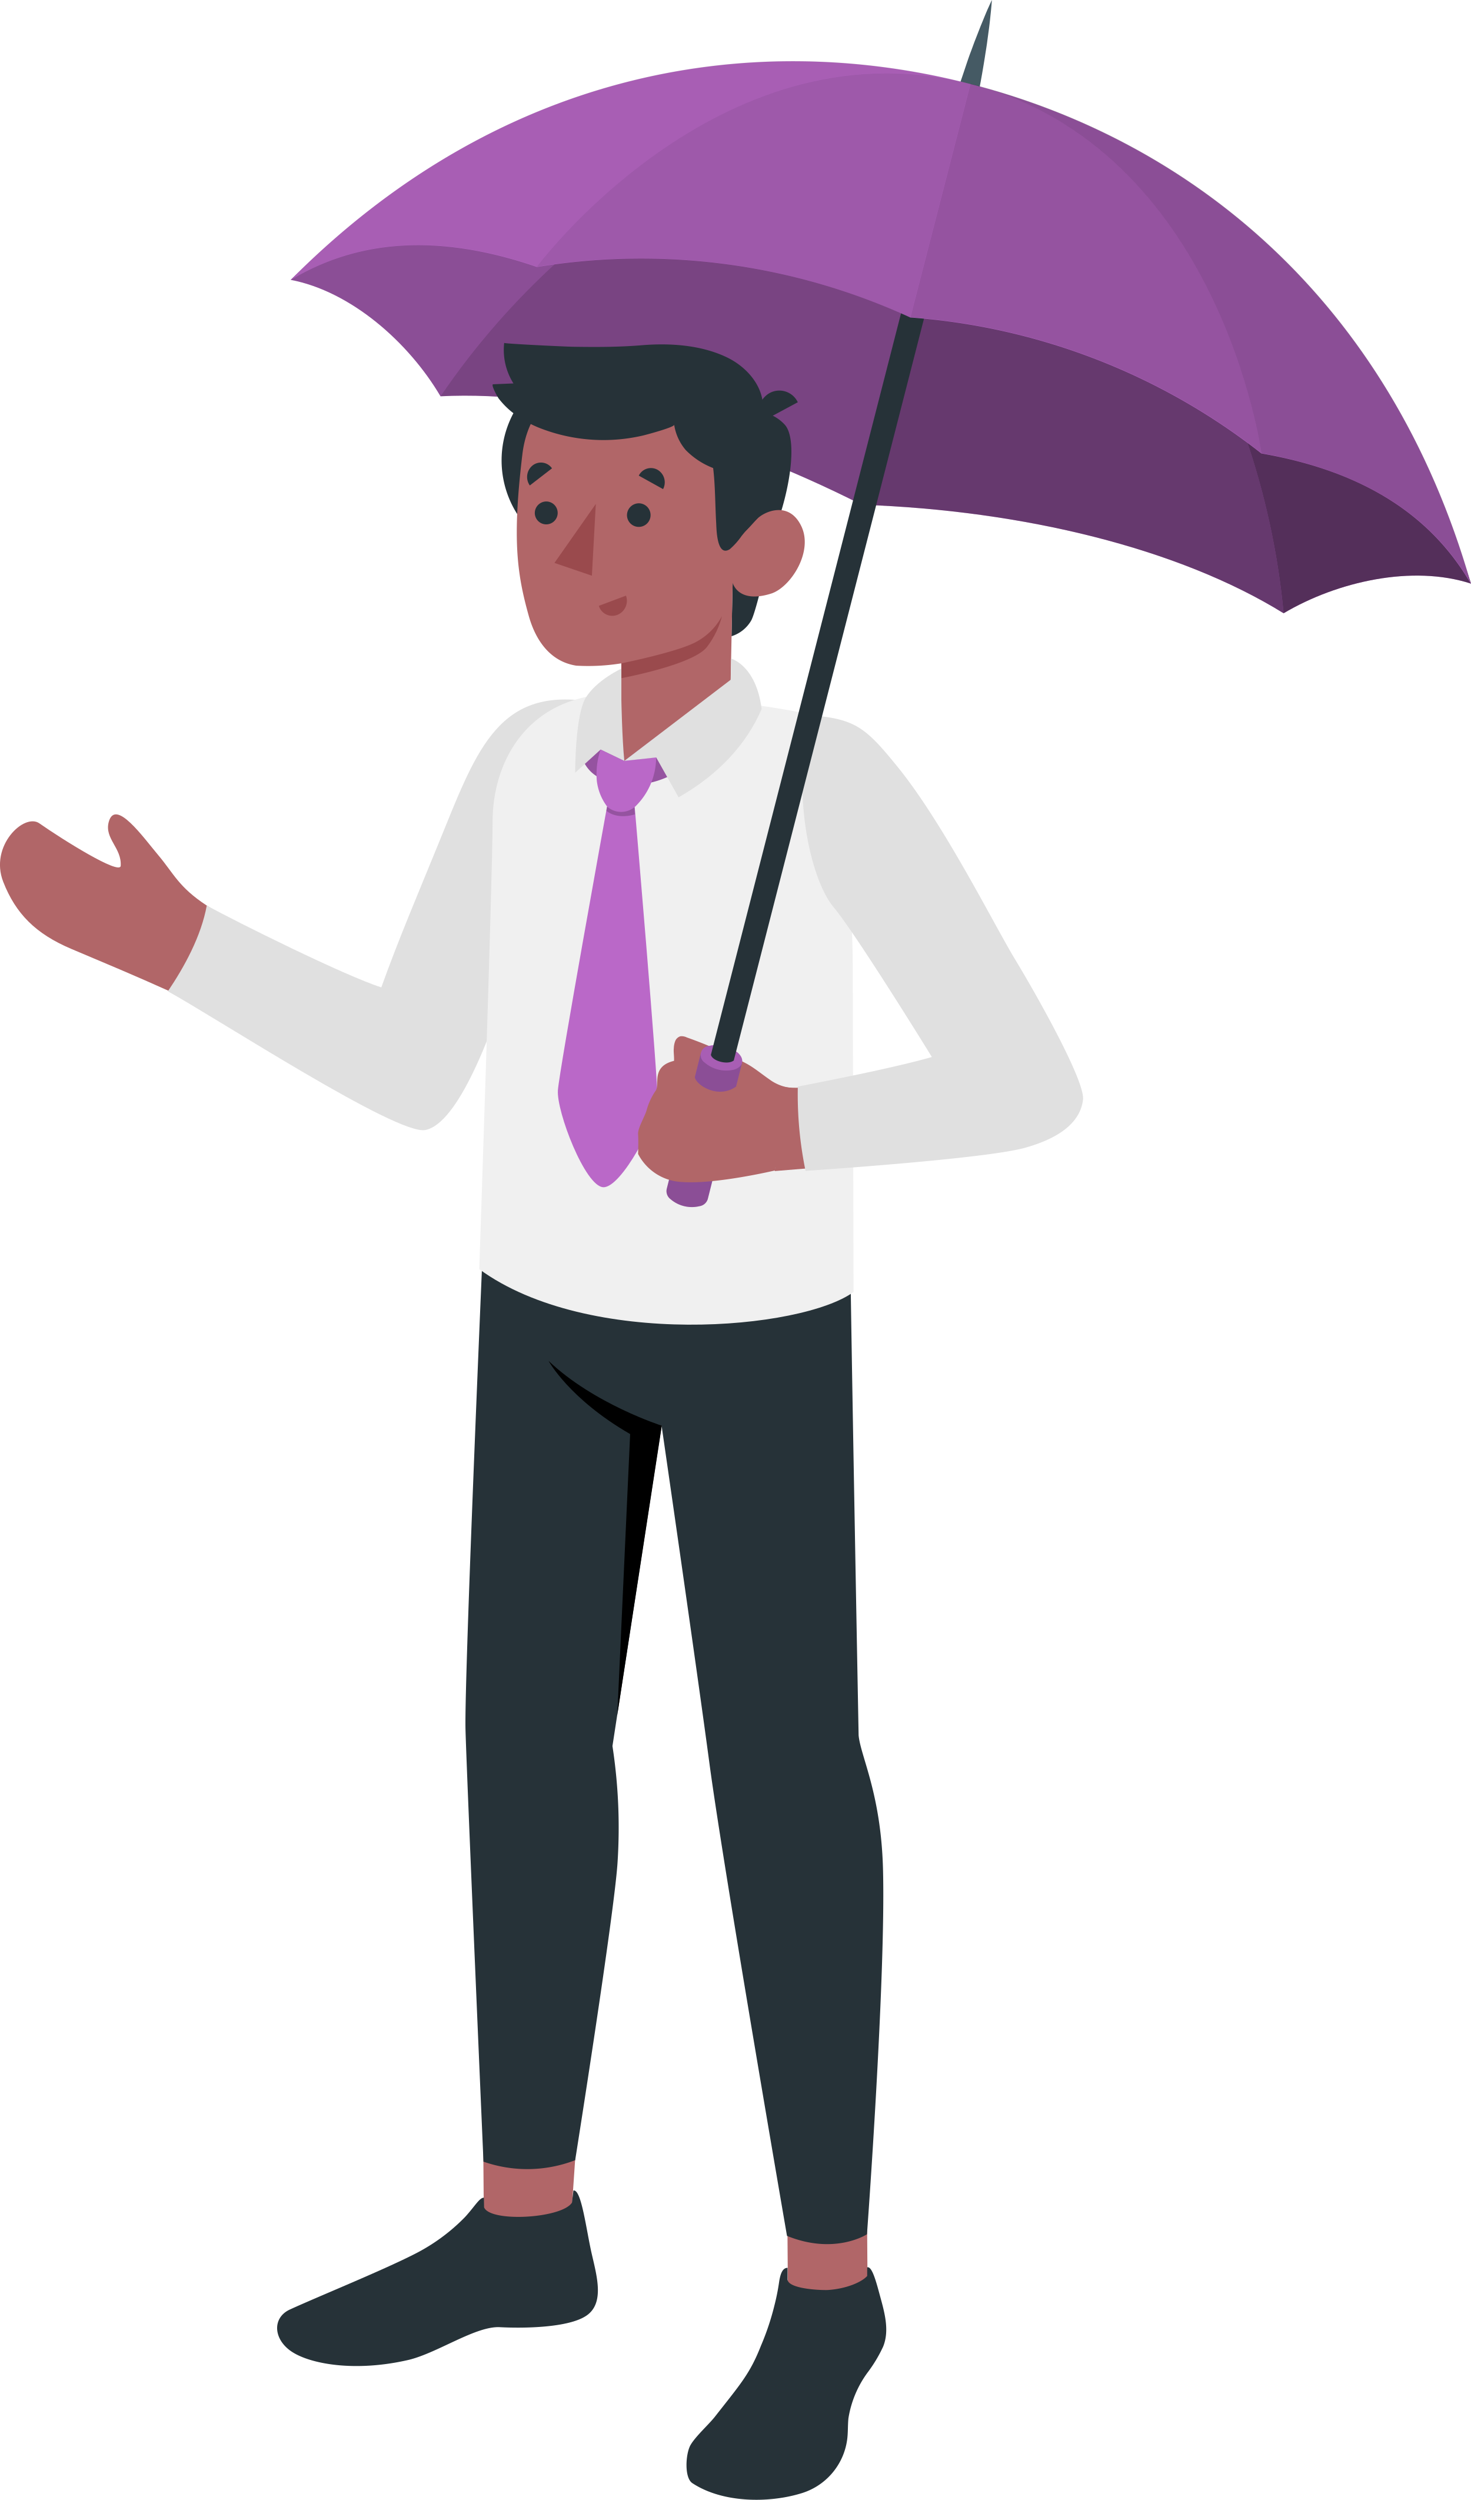 <svg xmlns="http://www.w3.org/2000/svg" viewBox="275.08 47.79 209.51 355.97"><g id="freepik--Character--inject-3"><g id="freepik--character--inject-3"><path d="M316.48,87.64c8.59,1.64,16.81,8.89,21.34,16.58,17.54-.89,39.53,5.07,60,15.45l15.43-59.95C379.78,53.41,347.21,59,316.48,87.64Z" style="fill:#BA68C8"/><path d="M337.82,104.22c17.54-.89,39.53,5.07,60,15.45l15.43-59.95C390.15,58.56,357.43,75.28,337.82,104.22Z" style="opacity:0.35"/><path d="M316.48,87.64c30.73-28.69,63.3-34.23,96.81-27.92-23.14-1.17-55.86,15.56-75.47,44.5C333.29,96.53,325.07,89.28,316.48,87.64Z" style="opacity:0.25"/><path d="M484.59,130.9c-8.31-2.71-19-.33-26.69,4.22-14.93-9.24-37.07-14.64-60-15.45l15.43-59.95C445.68,70.37,471.53,90.94,484.59,130.9Z" style="fill:#BA68C8"/><path d="M457.9,135.12c-14.93-9.24-37.07-14.64-60-15.45l15.43-59.95C434.11,69.87,454.7,100.31,457.9,135.12Z" style="opacity:0.45"/><path d="M484.59,130.9c-13.06-40-38.91-60.53-71.3-71.18,20.82,10.15,41.4,40.59,44.61,75.4C465.57,130.57,476.28,128.19,484.59,130.9Z" style="opacity:0.55"/><path d="M409.94,72.77l.43,0,.52,0a3.1,3.1,0,0,0,.44,0c.67,0,.49-.35.63-.68l.7-2.83c.56-2.34,1.26-5.48,1.87-8.65.31-1.58.58-3.17.82-4.67.11-.75.24-1.47.33-2.16s.18-1.34.26-1.94.14-1.16.19-1.65.1-.92.13-1.28c.07-.71.09-1.12.09-1.12s-.18.37-.46,1c-.15.32-.32.72-.51,1.18s-.41,1-.63,1.53L414,53.42c-.26.65-.49,1.34-.75,2-.52,1.43-1,3-1.54,4.49-1,3.06-1.89,6.15-2.53,8.48l-.75,2.81c0,.36-.36.56.21.9.1.07.27.16.39.23l.47.21Z" style="fill:#455a64"/><g id="freepik--character--inject-3"><path d="M356.59,148.41c-6.83,2.27-8.5,2.77-13.24,10.14-4.55,7.07-9.23,20.14-13.3,30.62-7.52-2.14-20.43-9.09-25.52-12.43-4-2.61-4.72-4.58-6.88-7.14s-6.16-8.23-7.09-4.74c-.62,2.36,1.88,3.68,1.71,6.23-.14,1.36-8.35-3.79-11.59-6.06-2.15-1.51-7.14,3.21-5.14,8.33,1.77,4.53,4.61,7.4,9.69,9.55,5.37,2.28,8.18,3.41,14.92,6.44,7.05,3.16,32.86,19.54,35.73,17.74,6.54-3.23,12.53-23.46,16.49-32.2S353.72,157.15,356.59,148.41Z" style="fill:#b16668"/><path d="M358.25,147.57c-2.93,3.86-1.73,2.3-2.63,8.25-.73,4.8-10.81,51-19.94,52.88-4,.85-29.68-15.89-36.69-19.75,2.36-3.5,4.73-7.81,5.54-12.21,4.21,2.31,19.65,10,24.86,11.65,2.4-6.71,5.34-13.6,8.1-20.37C342.75,155.14,345.72,146,358.25,147.57Z" style="fill:#e0e0e0"/><rect x="387.22" y="356.72" width="11.35" height="21.19" transform="translate(-2.59 2.79) rotate(-0.41)" style="fill:#b16668"/><polygon points="356.38 364.32 344 364.84 343.83 343.4 357.85 342.84 356.38 364.32" style="fill:#b16668"/><path d="M396.16,224.54c.08,10.33,1.21,70.36,1.21,70.36.28,3,3.17,8.24,3.47,18.94.43,15.52-2.28,52.11-2.28,52.11s-4.57,3-11.39.23c0,0-8.92-51.58-11-66.93-1.78-13.39-6.86-48.44-6.86-48.44l-7,45.62a76.37,76.37,0,0,1,.73,16.49C362.62,320,357,355.4,357,355.4a18.93,18.93,0,0,1-13.06.21s-2.39-55-2.56-61.54c-.19-7.43,2.59-71.4,2.59-71.4Z" style="fill:#263238"/><path d="M387.25,372.35v-1.62c-.61,0-1,.6-1.21,2.06a31.16,31.16,0,0,1-.64,3.21,37,37,0,0,1-1.94,5.82c-1.57,4-2.91,5.45-6.55,10.1-.86,1.1-2.82,2.85-3.5,4.08s-.89,4.62.28,5.39c4.3,2.83,10.81,2.86,15.4,1.48a9.29,9.29,0,0,0,6.63-7.55c.16-1.05.09-2.12.2-3.17a15,15,0,0,1,2.8-6.61,20,20,0,0,0,2.15-3.61c.94-2.34.16-4.95-.47-7.27-.54-2-1.13-4.21-1.81-4,0,.24,0,1.23,0,1.23-.82.92-3.09,1.85-5.66,2C391.27,373.92,387.24,373.62,387.25,372.35Z" style="fill:#263238"/><path d="M344,360.74c-.64,0-1.28,1.22-2.69,2.76a27.09,27.09,0,0,1-7.25,5.3c-4.62,2.35-13.62,6-17.68,7.86-2.55,1.16-2.4,4.24.24,6s9,2.95,16.65,1.18c4.16-1,9.55-4.84,13-4.66s9.85.09,12.37-1.67,1.48-5.48.74-8.68c-.81-3.49-1.48-9.35-2.63-9.11l-.21,1.73c-1.47,2.26-11.64,2.83-12.51.67Z" style="fill:#263238"/><path d="M369.34,250.81s-9.67-3.08-16.13-9.23c0,0,2.94,5.42,11.62,10.42L363,292Z"/><path d="M377.56,147.39c2.28.55,9.13,1.12,13.16,2.27,3,.86,2.87,4.58,3.49,7.31,2,8.73,2.32,27.06,2.32,27.06l.12,47.74c-7.39,5.38-37.76,8.11-53.31-3.25,0,0,1.9-55.88,1.9-63.79s4.39-17.42,16.53-18.12Z" style="fill:#f0f0f0"/><path d="M375,113.35a14.24,14.24,0,1,1-14.24-14.24A14.25,14.25,0,0,1,375,113.35Z" style="fill:#263238"/><path d="M385.34,123.47S383,134.32,382.1,136.1a4.91,4.91,0,0,1-2.84,2.29l.17-7.63Z" style="fill:#263238"/><path d="M382.58,106.37a5.87,5.87,0,0,1,4.22,1.84c1.9,1.94.9,9.31-1.46,15.26L381,124Z" style="fill:#263238"/><path d="M379.68,124c.88.52,2.12-1.16,3.19-2.28s4.59-2.66,6.34,1-1.55,8.73-4.31,9.6c-4.76,1.49-5.47-1.56-5.47-1.56l-.36,17.7h0c-3.29,4.22-10.68,9.18-14.67,8.47-3.17-.56-3.87-5.93-.83-9.45v-5.23a29.62,29.62,0,0,1-6.41.33c-3.5-.54-5.71-3.3-6.77-7.09-1.71-6.09-2.35-11-.91-23,1.59-13.12,16.85-13.26,25.1-8.07S379.68,124,379.68,124Z" style="fill:#b16668"/><path d="M348.26,106.67a15.73,15.73,0,0,0,4,2.19,24.87,24.87,0,0,0,14.43.94c.31-.07,4.5-1.18,4.41-1.53a7.2,7.2,0,0,0,1.65,3.61,11,11,0,0,0,3.9,2.56c.3,2.36.29,5.39.43,7.76.05.81.05,5,1.95,3.79a10.1,10.1,0,0,0,1.66-1.86,28,28,0,0,1,2.18-2.43c.57-.51.53-1.7.56-2.38a33.86,33.86,0,0,0-.15-4.27c-.11-1.46-.36-2.92-.49-4.38a7,7,0,0,1,.59-2.43,8.78,8.78,0,0,0,.37-2.79c-.16-2.93-2.41-5.43-5.05-6.73-3.7-1.81-8.17-2.1-12.2-1.77-3.26.27-6.44.27-9.71.22-.82,0-9.91-.43-9.9-.55a8.94,8.94,0,0,0,1.32,5.77l-2.88.12c-.42,0,.72,2,.8,2.06a11.72,11.72,0,0,0,1.77,1.82Z" style="fill:#263238"/><path d="M383.44,107.9l5.27-2.83a2.91,2.91,0,0,0-4-1.32A3.14,3.14,0,0,0,383.44,107.9Z" style="fill:#263238"/><path d="M363.58,142.25s7.82-1.57,10.55-3a9,9,0,0,0,3.78-3.73,12.25,12.25,0,0,1-2.15,4.41c-2,2.55-12.18,4.43-12.18,4.43Z" style="fill:#9a4a4d"/><path d="M364.38,121.2a1.68,1.68,0,1,0,1.68-1.74A1.7,1.7,0,0,0,364.38,121.2Z" style="fill:#263238"/><path d="M366.06,115.52l3.46,1.92a2.07,2.07,0,0,0-.8-2.76A1.93,1.93,0,0,0,366.06,115.52Z" style="fill:#263238"/><path d="M364.24,132.61l-3.87,1.45a2,2,0,0,0,2.63,1.29A2.16,2.16,0,0,0,364.24,132.61Z" style="fill:#9a4a4d"/><path d="M350.54,116.92l3.16-2.44a1.92,1.92,0,0,0-2.75-.42A2.1,2.1,0,0,0,350.54,116.92Z" style="fill:#263238"/><path d="M351.25,120.89a1.63,1.63,0,1,0,1.63-1.69A1.65,1.65,0,0,0,351.25,120.89Z" style="fill:#263238"/><polygon points="359.94 119.55 359.38 129.77 354.05 127.95 359.94 119.55" style="fill:#9a4a4d"/><path d="M358,155.81c1,2.36,2.83,3.33,6.15,3.7a12.42,12.42,0,0,0,9.21-3.2l-4.14-4.12L364,156.14l-.45-4.41Z" style="fill:#BA68C8"/><path d="M358,155.81c1,2.36,2.83,3.33,6.15,3.7a12.42,12.42,0,0,0,9.21-3.2l-4.14-4.12L364,156.14l-.45-4.41Z" style="opacity:0.2"/><path d="M360.62,154.52a10.93,10.93,0,0,0-.54,4.43,7.57,7.57,0,0,0,1.47,3.69,4.07,4.07,0,0,0,3.58.39,9.77,9.77,0,0,0,3.4-7.41l-4.54.52Z" style="fill:#BA68C8"/><path d="M361.54,162.64s-6.77,37.37-7,40.39,3.89,13.73,6.47,13.82,7.65-9.61,7.73-12.35-3.26-41.77-3.26-41.77Z" style="fill:#BA68C8"/><path d="M365.44,162.73a3,3,0,0,1-3.9-.09l-.1.59s1.29,1.32,4.07.53Z" style="opacity:0.2"/><path d="M364,156.14l15.16-11.56.06-3s3.55.94,4.34,7.17c-2.16,5-6.08,9.3-11.83,12.58l-3.19-5.68Z" style="fill:#e0e0e0"/><path d="M363.58,143s-3.56,1.65-5.08,4.16S357,157.82,357,157.82l3.63-3.3,3.37,1.62c-.32-3.19-.42-8.66-.42-8.66Z" style="fill:#e0e0e0"/></g><path d="M426.38,198c-6.33-10.8-16.33-30.28-21.4-37-7.08-9.4-6.67-9.22-13.26-11.27-1.07,3.17-3.53,16.25,1.2,25.65l16.37,23.3c-6.65,1.59-18.55,4.7-22.58,3.87l-1.29,12c23.76-2,34.7-2.35,41.49-6.72C429.87,205.87,428.35,201.34,426.38,198Z" style="fill:#b16668"/><path d="M393.83,177c-3.59-4.26-6.18-17.75-3.11-27.34,6.23.53,7.71,1.79,12.21,7.34,6.56,8.07,13.78,22.55,16.71,27.38s10,17.3,9.69,20-2.53,5.27-8.32,6.87-31.2,3.27-31.2,3.27a54,54,0,0,1-1.1-12c7.64-1.49,14.59-2.93,19.09-4.21C407.8,198.28,397,180.79,393.83,177Z" style="fill:#e0e0e0"/><path d="M387.78,202.71a6.39,6.39,0,0,1-3.15-1.24c-1.05-.72-2-1.53-3.15-2.18a63.75,63.75,0,0,0-8.58-3.77,1.73,1.73,0,0,0-.89-.17,1.15,1.15,0,0,0-.75.66,3.08,3.08,0,0,0-.21,1c-.07.72.11,1.45,0,2.18C370.19,206.45,386.14,206.28,387.78,202.71Z" style="fill:#b16668"/><path d="M375.89,218.52h0l4.87-19.34-5.85-1.47-4.86,19.34a1.43,1.43,0,0,0,.53,1.5,4.66,4.66,0,0,0,4.13,1A1.45,1.45,0,0,0,375.89,218.52Z" style="fill:#BA68C8"/><path d="M375.89,218.52h0l4.87-19.34-5.85-1.47-4.86,19.34a1.43,1.43,0,0,0,.53,1.5,4.66,4.66,0,0,0,4.13,1A1.45,1.45,0,0,0,375.89,218.52Z" style="opacity:0.25"/><path d="M376.06,196.73a4.69,4.69,0,0,1,4.14,1c1,.94.71,2-.6,2.38a4.69,4.69,0,0,1-4.14-1A1.3,1.3,0,0,1,376.06,196.73Z" style="fill:#BA68C8"/><path d="M376.06,196.73a4.69,4.69,0,0,1,4.14,1c1,.94.71,2-.6,2.38a4.69,4.69,0,0,1-4.14-1A1.3,1.3,0,0,1,376.06,196.73Z" style="opacity:0.1"/><path d="M376.33,198,409.85,67.3a1.68,1.68,0,1,1,3.25.84L379.59,198.8C378.74,199.48,376.56,198.89,376.33,198Z" style="fill:#263238"/><path d="M387.78,202.77c-1.61.66-4.71,0-7.9-.23-2.57,1.81-5.78-.29-5.85-1.44l-.69-2.46s-2.67-.14-3.88,1-.5,2.79-1,3.47a9.23,9.23,0,0,0-1.28,2.75c-.22.86-1.29,2.58-1.22,3.44s0,2.81,0,2.81a7.39,7.39,0,0,0,6.33,4c4.77.34,13.14-1.64,13.14-1.64Z" style="fill:#b16668"/><path d="M404.73,93a91.8,91.8,0,0,1,50,19.36c15.12,2.63,24.44,9.25,29.84,18.57-11.65-40.65-40.19-63.18-71.3-71.18s-67-2.06-96.81,27.92c9.23-5.55,20.58-6.85,35.1-1.86A91.77,91.77,0,0,1,404.73,93Z" style="fill:#BA68C8"/><path d="M351.57,85.78A91.79,91.79,0,0,1,404.73,93l8.56-33.25C377.74,50.57,351.57,85.78,351.57,85.78Z" style="opacity:0.15"/><path d="M316.48,87.64c29.83-30,65.69-35.93,96.81-27.92-35.55-9.15-61.71,26.06-61.71,26.06C337.06,80.79,325.71,82.09,316.48,87.64Z" style="opacity:0.1"/><path d="M454.75,112.33a91.8,91.8,0,0,0-50-19.36l8.56-33.25C448.83,68.87,454.75,112.33,454.75,112.33Z" style="opacity:0.2"/><path d="M484.59,130.9c-11.65-40.65-40.19-63.18-71.3-71.18,35.54,9.14,41.46,52.61,41.46,52.61C469.87,115,479.19,121.58,484.59,130.9Z" style="opacity:0.25"/></g></g></svg>